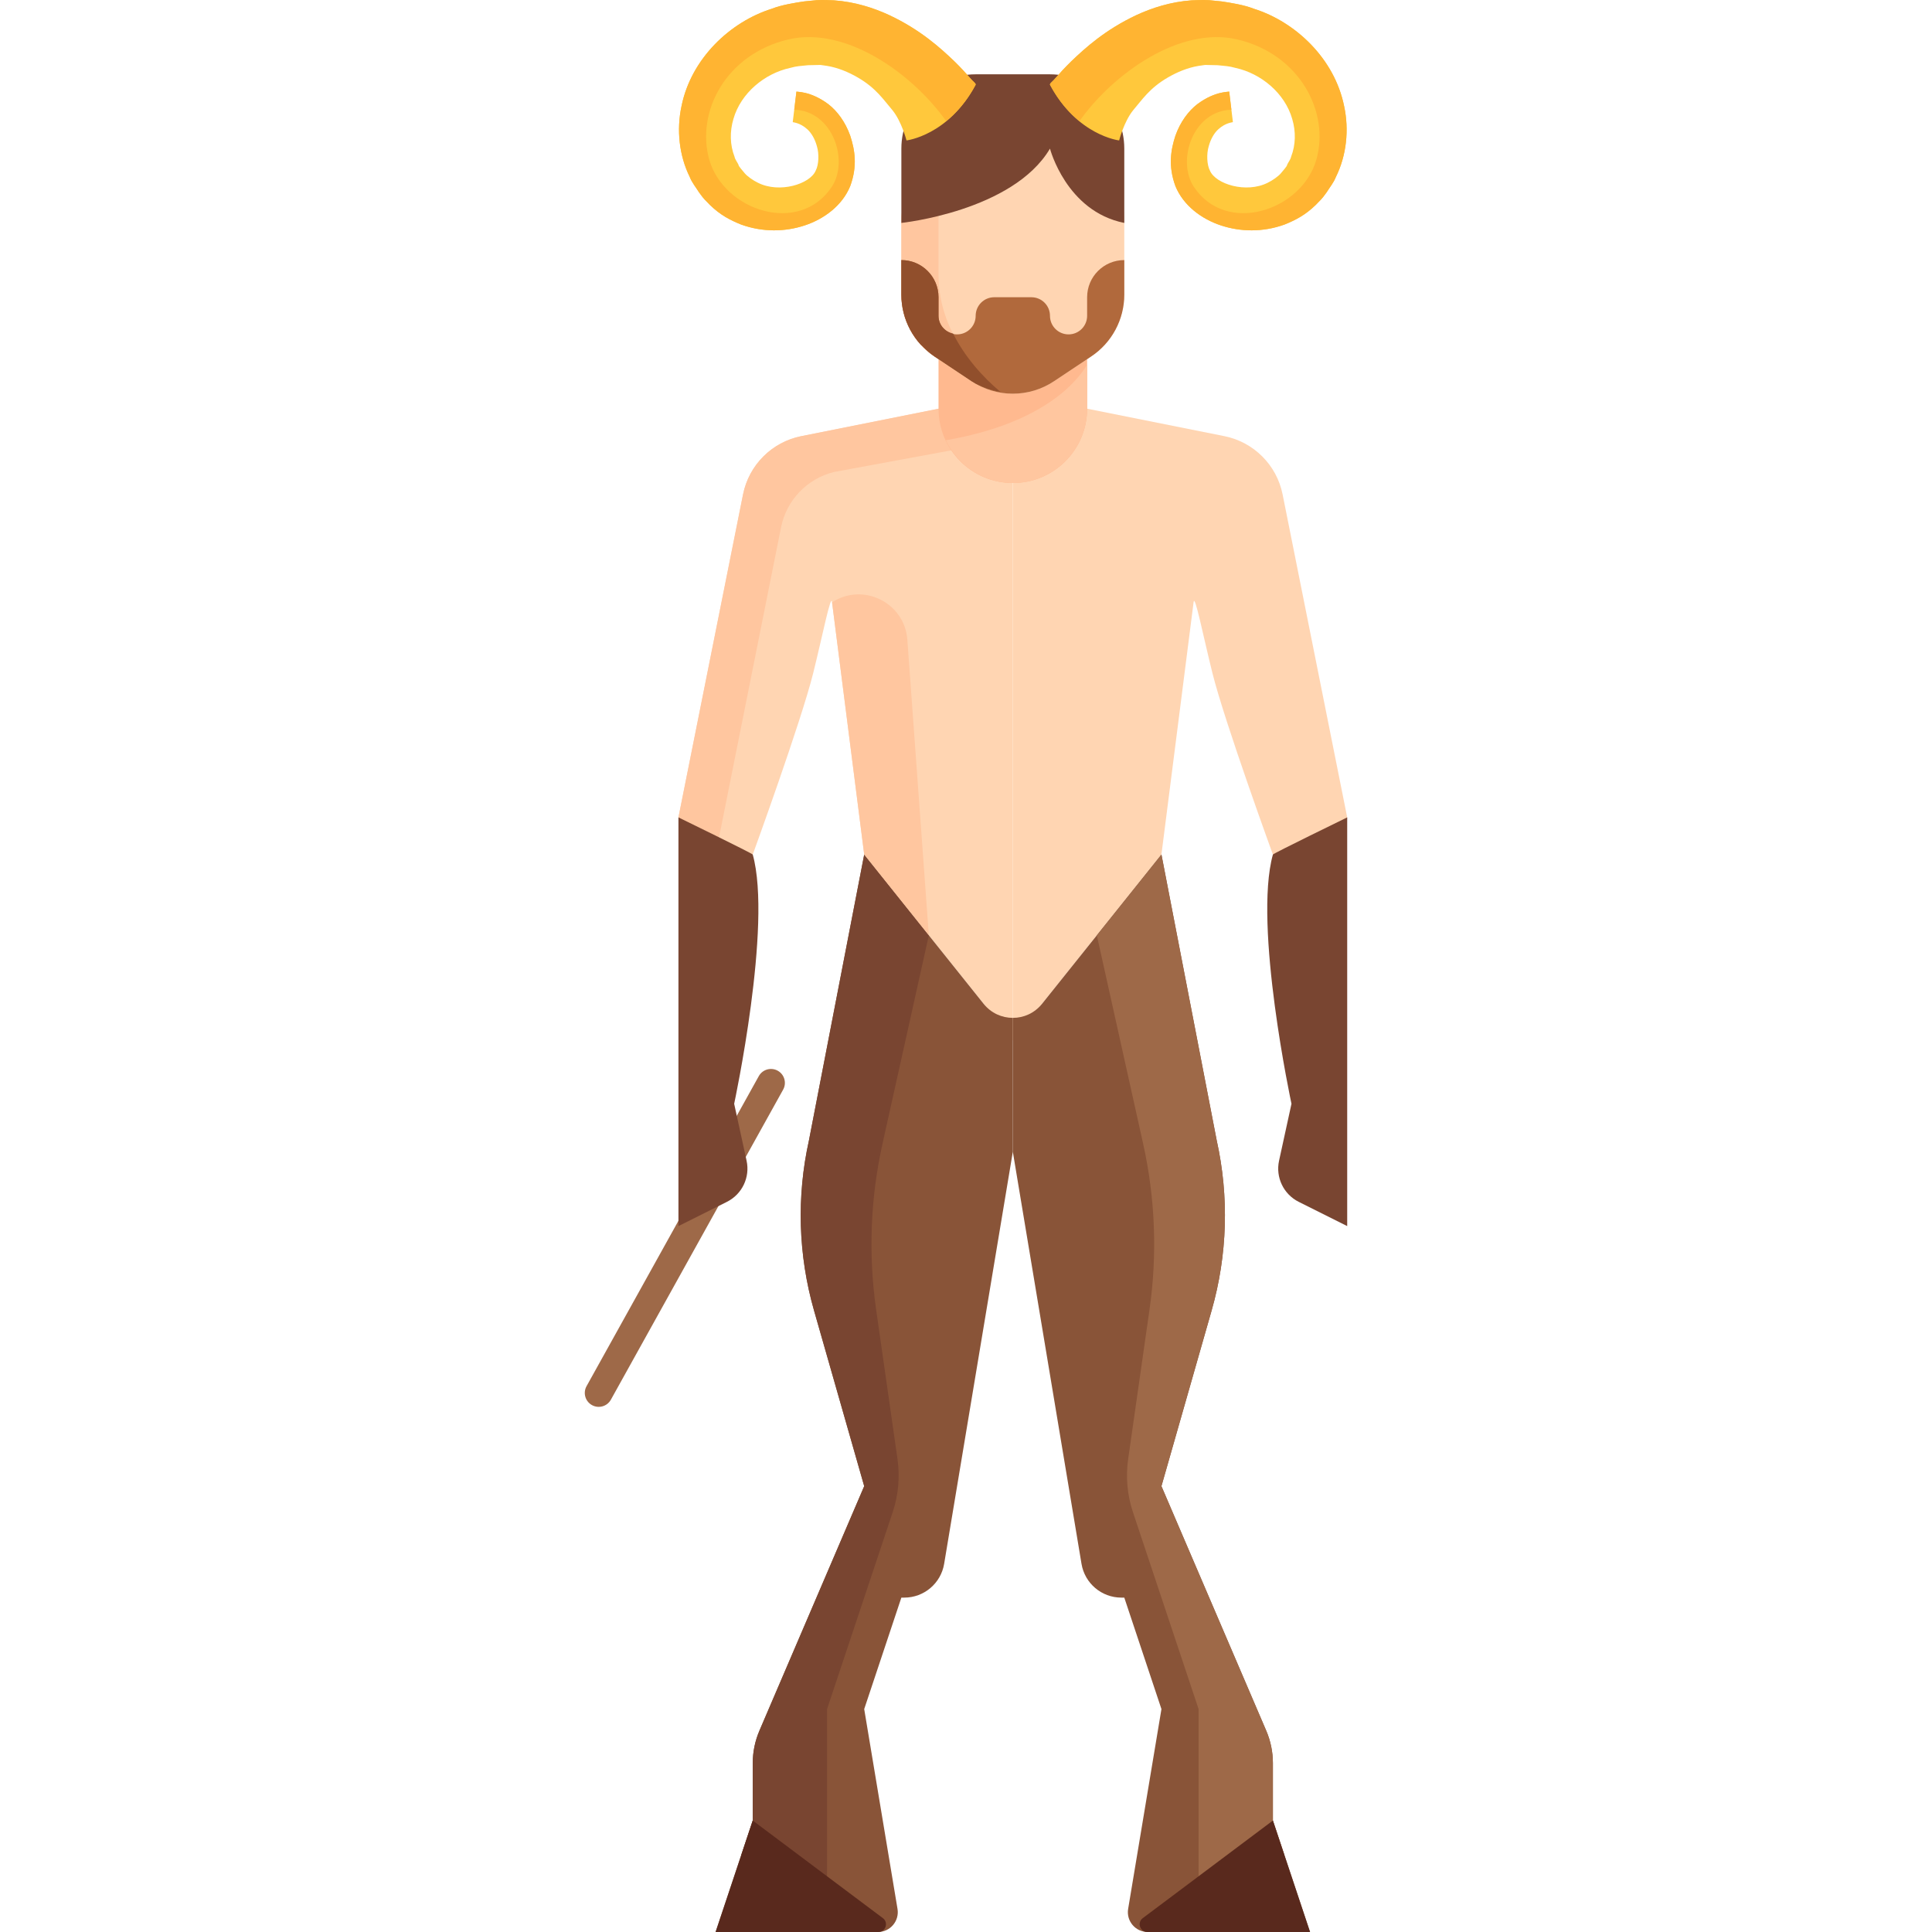 <?xml version="1.0" encoding="iso-8859-1"?>
<!-- Generator: Adobe Illustrator 19.0.0, SVG Export Plug-In . SVG Version: 6.00 Build 0)  -->
<svg version="1.1" id="Layer_1" xmlns="http://www.w3.org/2000/svg" xmlns:xlink="http://www.w3.org/1999/xlink" x="0px" y="0px"
	 viewBox="0 0 512 512" style="enable-background:new 0 0 512 512;" xml:space="preserve">
<path style="fill:#9E6948;" d="M156.878,372.368L156.878,372.368c-1.783-0.988-2.426-3.236-1.436-5.018l45.648-82.166
	c0.988-1.78,3.232-2.422,5.013-1.435l0,0c1.782,0.988,2.426,3.236,1.436,5.018l-45.648,82.166
	C160.902,372.712,158.659,373.355,156.878,372.368z"/>
<path style="fill:#FFD5B2;" d="M268.409,108.309h19.692l36.358,7.271c7.794,1.559,13.889,7.652,15.447,15.447l17.117,85.589
	l-9.846,78.769v-19.692l-9.846-49.231c0,0-12.761-35.042-16-48c-2.462-9.846-4.731-21.418-5.018-18.844l-8.521,66.844
	l-39.385,49.231L268.409,108.309L268.409,108.309z"/>
<path style="fill:#794531;" d="M357.024,216.617c0,0-19.61,9.55-19.692,9.846c-5.231,18.769,4.923,66.052,4.923,66.052
	l-3.291,15.083c-0.96,4.4,1.188,8.891,5.216,10.906l12.843,6.422V216.617H357.024z"/>
<path style="fill:#FFD5B2;" d="M268.409,108.309h-19.692l-36.358,7.271c-7.794,1.559-13.889,7.652-15.447,15.447l-17.118,85.589
	l9.846,78.769v-19.692l9.846-49.231c0,0,12.761-35.042,16-48c2.462-9.846,4.731-21.418,5.018-18.844l8.521,66.844l39.385,49.231
	V108.309z"/>
<path style="fill:#FFC69F;" d="M212.359,115.58c-7.794,1.559-13.889,7.652-15.447,15.447l-17.117,85.589l0.953,7.622l8.894,2.224
	l17.341-86.706c1.436-7.178,6.879-12.887,13.982-14.662l37.6-6.939v-9.846h-9.846L212.359,115.58z"/>
<path style="fill:#895438;" d="M268.409,269.747c-2.874,0-5.746-1.239-7.728-3.716l-31.657-39.569l-14.645,75.751
	c-3.312,14.903-2.849,30.399,1.344,45.079l13.301,46.554l-27.771,64.8c-1.166,2.72-1.767,5.649-1.767,8.608v15.21l-9.846,29.535
	h43.025c3.249,0,5.719-2.917,5.185-6.122l-8.826-52.955l9.846-29.538h0.773c5.236,0,9.705-3.786,10.565-8.949l18.201-109.205
	V269.747z"/>
<path style="fill:#FFB98F;" d="M268.409,128.001L268.409,128.001c-10.876,0-19.692-8.816-19.692-19.692V78.771h39.385v29.538
	C288.101,119.185,279.285,128.001,268.409,128.001z"/>
<path style="fill:#FFD5B2;" d="M289.178,94.463l-9.846,6.564c-6.614,4.41-15.232,4.41-21.846,0l-9.846-6.564
	c-5.478-3.652-8.769-9.801-8.769-16.385V59.078c0-16.314,13.225-29.538,29.538-29.538l0,0c16.314,0,29.538,13.225,29.538,29.538
	v18.999C297.947,84.662,294.656,90.81,289.178,94.463z"/>
<path style="fill:#FFC69F;" d="M265.119,103.852c-8.293-6.972-16.402-17.558-16.402-31.045V37.206
	c-6.001,5.407-9.846,13.158-9.846,21.872v18.999c0,6.585,3.291,12.732,8.769,16.385l9.846,6.564c1.289,0.859,2.698,1.409,4.11,1.934
	C262.748,103.34,263.925,103.648,265.119,103.852z"/>
<path style="fill:#B1693C;" d="M283.178,88.617L283.178,88.617c-2.719,0-4.923-2.204-4.923-4.923l0,0
	c0-2.719-2.204-4.923-4.923-4.923h-9.846c-2.719,0-4.923,2.204-4.923,4.923l0,0c0,2.719-2.204,4.923-4.923,4.923l0,0
	c-2.719,0-4.923-2.204-4.923-4.923v-4.923c0-5.438-4.409-9.846-9.846-9.846l0,0v9.153c0,6.583,3.29,12.732,8.768,16.384l9.847,6.565
	c6.614,4.41,15.232,4.41,21.846,0l9.847-6.565c5.478-3.652,8.768-9.801,8.768-16.384v-9.153l0,0c-5.438,0-9.846,4.409-9.846,9.846
	v4.923C288.101,86.413,285.897,88.617,283.178,88.617z"/>
<path style="fill:#914F2C;" d="M265.119,103.852c-4.752-3.995-9.391-9.214-12.532-15.447c-2.197-0.494-3.872-2.366-3.872-4.711
	v-4.923c0-5.438-4.409-9.846-9.846-9.846v9.153c0,1.646,0.206,3.264,0.599,4.823c0.789,3.119,2.33,6,4.487,8.385
	c0.172,0.191,0.407,0.322,0.587,0.506c0.948,0.969,1.943,1.902,3.095,2.668l9.846,6.564c1.289,0.859,2.698,1.409,4.11,1.934
	C262.748,103.34,263.925,103.648,265.119,103.852z"/>
<path style="fill:#794531;" d="M229.024,226.463l-14.645,75.751c-3.312,14.903-2.849,30.399,1.344,45.079l13.301,46.554
	l-27.771,64.8c-1.166,2.72-1.767,5.648-1.767,8.608v15.211l-3.049,9.146c12.18,5.73,22.741,10.543,22.741,10.543v-49.231
	l17.406-52.218c1.504-4.511,1.936-9.31,1.264-14.016l-5.665-39.659c-2.089-14.617-1.518-29.492,1.686-43.905l12.279-55.259
	L229.024,226.463z"/>
<path style="fill:#59291D;" d="M199.486,482.466l34.487,25.862c1.568,1.177,0.737,3.673-1.223,3.673h-43.11L199.486,482.466z"/>
<path style="fill:#895438;" d="M268.409,269.747c2.874,0,5.746-1.239,7.728-3.716l31.657-39.569l14.645,75.751
	c3.312,14.903,2.849,30.399-1.344,45.079l-13.301,46.554l27.771,64.8c1.166,2.72,1.767,5.649,1.767,8.608v15.21l9.846,29.535
	h-43.025c-3.249,0-5.719-2.917-5.185-6.122l8.826-52.955l-9.846-29.538h-0.773c-5.236,0-9.705-3.786-10.565-8.949L268.409,305.23
	L268.409,269.747L268.409,269.747z"/>
<path style="fill:#9E6948;" d="M307.793,226.463l14.645,75.751c3.312,14.903,2.849,30.399-1.344,45.079l-13.301,46.554l27.771,64.8
	c1.166,2.72,1.767,5.648,1.767,8.608v15.211l3.049,9.146c-12.18,5.73-22.741,10.543-22.741,10.543v-49.231l-17.405-52.218
	c-1.504-4.511-1.936-9.31-1.264-14.016l5.665-39.659c2.089-14.617,1.516-29.492-1.686-43.905l-12.279-55.259L307.793,226.463z"/>
<path style="fill:#59291D;" d="M337.331,482.466l-34.487,25.862c-1.568,1.177-0.737,3.673,1.223,3.673h43.11L337.331,482.466z"/>
<g>
	<path style="fill:#794531;" d="M179.793,216.617c0,0,19.61,9.55,19.692,9.846c5.231,18.769-4.923,66.052-4.923,66.052l3.291,15.083
		c0.96,4.4-1.188,8.891-5.216,10.906l-12.843,6.422V216.617H179.793z"/>
	<path style="fill:#794531;" d="M238.87,59.078c0,0,29.538-3.077,39.385-19.692c0,0,4.308,16.615,19.692,19.692V39.386
		c0-10.876-8.816-19.692-19.692-19.692h-19.692c-10.876,0-19.692,8.816-19.692,19.692V59.078z"/>
</g>
<path style="fill:#FFC83C;" d="M240.231,37.215c0,0-1.274-4.981-3.707-7.993c-2.347-2.721-4.295-5.851-9.234-8.704
	c-2.457-1.422-5.178-2.558-8.05-3.047c-0.544-0.06-1.804-0.261-1.804-0.261l-3.305,0.071c-2.094,0.22-2.907,0.202-4.78,0.726
	c-6.711,1.468-13.012,6.641-14.982,13.495c-1.003,3.355-0.929,6.895,0.283,10.01c0.176,0.841,0.78,1.483,1.111,2.263
	c-0.268-0.049,1.306,1.82,1.637,2.187c0.592,0.7,2.127,1.839,3.452,2.464c5.734,2.896,13.838,0.34,15.317-3.21
	c0.826-1.541,0.923-4.457,0.327-6.428c-0.556-2.081-1.546-3.622-2.55-4.529c-2.011-1.845-3.919-1.815-3.862-1.911l0.982-8.106
	c-0.128,0.19,3.562-0.283,8.443,3.359c2.352,1.813,4.519,4.71,5.808,8.362c1.204,3.686,1.974,7.983,0,13.351
	c-2.112,5.175-6.95,8.73-12.036,10.412c-5.156,1.713-11.092,1.87-16.881-0.222c-2.917-1.18-5.488-2.497-8.262-5.189
	c-1.274-1.366-1.393-1.244-2.9-3.353c-0.818-1.327-1.86-2.55-2.438-4.043c-2.846-5.724-3.535-12.539-2.202-18.757
	c2.543-12.656,12.935-22.401,23.956-25.852c2.49-1.002,6.252-1.605,8.545-1.938l3.289-0.326c2.199-0.117,3.056,0.017,4.629,0.042
	c5.577,0.396,10.526,2.011,14.656,3.919c8.297,3.899,13.606,8.766,17.215,12.209c1.792,1.75,3.113,3.216,4.026,4.284
	c0.939,1.148,1.817,1.633,1.62,2.001C251.351,35.94,240.231,37.215,240.231,37.215z"/>
<path style="fill:#FFB432;" d="M219.511,27.602c-4.881-3.643-8.571-3.169-8.444-3.359l-0.586,4.839
	c10.249,0.29,14.556,13.521,9.941,20.444c-8.625,12.938-28.615,6.308-32.461-7.231c-3.563-12.544,4.359-27.949,20.975-31.846
	c15.279-3.584,32.919,9.12,41.803,21.637c2.671-2.175,5.44-5.177,7.794-9.583c0.197-0.369-0.681-0.853-1.62-2.001
	c-0.913-1.068-2.234-2.535-4.026-4.284c-3.609-3.444-8.918-8.31-17.215-12.209c-4.13-1.908-9.079-3.521-14.656-3.919
	c-1.572-0.026-2.43-0.159-4.629-0.042l-3.289,0.326c-2.293,0.334-6.055,0.937-8.545,1.938c-11.02,3.451-21.413,13.196-23.951,25.852
	c-1.333,6.218-0.642,13.033,2.202,18.757c0.578,1.493,1.621,2.716,2.438,4.043c1.506,2.108,1.626,1.985,2.898,3.353
	c2.774,2.692,5.345,4.009,8.262,5.189c5.79,2.09,11.726,1.934,16.881,0.222c5.086-1.682,9.924-5.237,12.036-10.412
	c1.974-5.367,1.202-9.665,0-13.351C224.032,32.312,221.863,29.414,219.511,27.602z"/>
<path style="fill:#FFC83C;" d="M296.584,37.215c0,0,1.274-4.981,3.707-7.993c2.347-2.721,4.295-5.851,9.234-8.704
	c2.457-1.422,5.178-2.558,8.05-3.047c0.544-0.06,1.804-0.261,1.804-0.261l3.305,0.071c2.094,0.22,2.907,0.202,4.78,0.726
	c6.711,1.468,13.012,6.641,14.982,13.495c1.003,3.355,0.929,6.895-0.283,10.01c-0.176,0.841-0.78,1.483-1.111,2.263
	c0.268-0.049-1.306,1.82-1.637,2.187c-0.592,0.7-2.127,1.839-3.452,2.464c-5.734,2.896-13.838,0.34-15.317-3.21
	c-0.826-1.541-0.923-4.457-0.327-6.428c0.556-2.081,1.546-3.622,2.55-4.529c2.011-1.845,3.919-1.815,3.862-1.911l-0.982-8.106
	c0.128,0.19-3.562-0.283-8.443,3.359c-2.352,1.813-4.519,4.71-5.808,8.362c-1.204,3.686-1.974,7.983,0,13.351
	c2.112,5.175,6.95,8.73,12.036,10.412c5.156,1.713,11.092,1.87,16.881-0.222c2.917-1.18,5.488-2.497,8.262-5.189
	c1.274-1.366,1.393-1.244,2.9-3.353c0.818-1.327,1.86-2.55,2.438-4.043c2.846-5.724,3.535-12.539,2.202-18.757
	c-2.543-12.656-12.935-22.401-23.956-25.852c-2.49-1.002-6.252-1.605-8.545-1.938l-3.289-0.326
	c-2.199-0.117-3.056,0.017-4.629,0.042c-5.577,0.396-10.526,2.011-14.656,3.919c-8.297,3.899-13.606,8.766-17.215,12.209
	c-1.792,1.75-3.113,3.216-4.026,4.284c-0.939,1.148-1.817,1.633-1.62,2.001C285.465,35.94,296.584,37.215,296.584,37.215z"/>
<path style="fill:#FFB432;" d="M317.304,27.602c4.881-3.643,8.571-3.169,8.444-3.359l0.586,4.839
	c-10.249,0.29-14.556,13.521-9.941,20.444c8.625,12.938,28.615,6.308,32.461-7.231c3.563-12.544-4.359-27.949-20.975-31.846
	c-15.279-3.584-32.919,9.12-41.803,21.637c-2.671-2.175-5.44-5.177-7.794-9.583c-0.197-0.369,0.681-0.853,1.62-2.001
	c0.913-1.068,2.234-2.535,4.026-4.284c3.609-3.444,8.918-8.31,17.215-12.209c4.13-1.908,9.079-3.521,14.656-3.919
	c1.572-0.026,2.43-0.159,4.629-0.042l3.289,0.326c2.293,0.334,6.055,0.937,8.545,1.938c11.02,3.451,21.413,13.196,23.951,25.852
	c1.333,6.218,0.642,13.033-2.202,18.757c-0.578,1.493-1.621,2.716-2.438,4.043c-1.506,2.108-1.626,1.985-2.898,3.353
	c-2.774,2.692-5.345,4.009-8.262,5.189c-5.79,2.09-11.726,1.934-16.881,0.222c-5.086-1.682-9.924-5.237-12.036-10.412
	c-1.974-5.367-1.202-9.665,0-13.351C312.784,32.312,314.954,29.414,317.304,27.602z"/>
<g>
	<path style="fill:#FFC69F;" d="M246.148,247.867l-5.691-78.331c-0.714-9.82-11.696-15.277-19.954-9.916l0,0l8.521,66.844
		L246.148,247.867z"/>
	<path style="fill:#FFC69F;" d="M288.101,108.309V96.627c-2.745,4.668-11.847,15.625-37.457,20.048
		c3.152,6.676,9.893,11.327,17.765,11.327C279.285,128.001,288.101,119.184,288.101,108.309z"/>
</g>
<g>
</g>
<g>
</g>
<g>
</g>
<g>
</g>
<g>
</g>
<g>
</g>
<g>
</g>
<g>
</g>
<g>
</g>
<g>
</g>
<g>
</g>
<g>
</g>
<g>
</g>
<g>
</g>
<g>
</g>
</svg>

